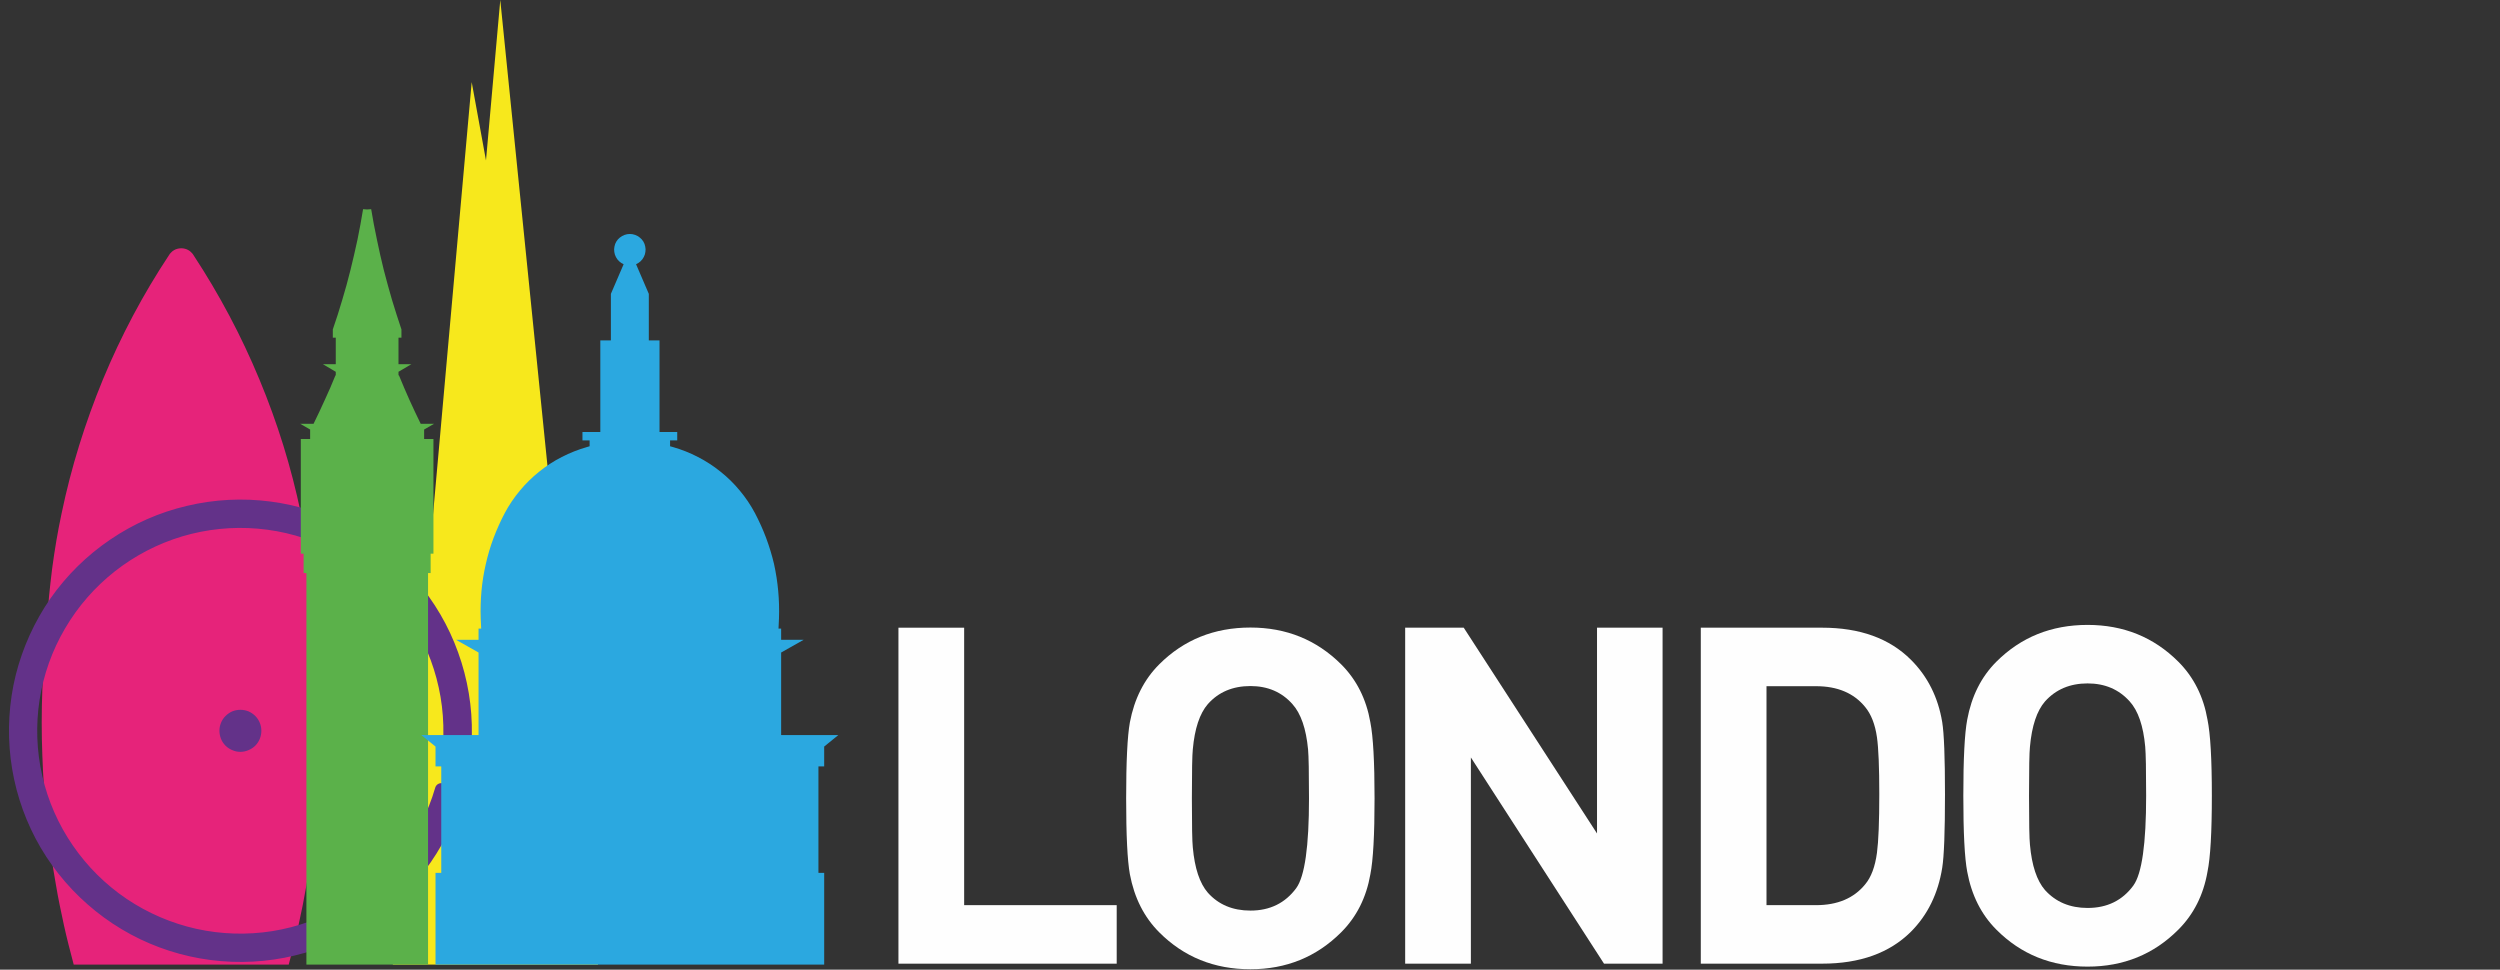 <svg height="64" viewBox="0 0 165 64" width="165" xmlns="http://www.w3.org/2000/svg" xmlns:xlink="http://www.w3.org/1999/xlink"><rect x="0" y="0" width="165" height="64" fill="#333333" stroke="none"/><mask id="a" fill="#fff"><path d="m.015.042h16.989v22.174h-16.989z" fill="none"/></mask><mask id="b" fill="#fff"><path d="m0 63.971h163.992v-63.971h-163.992z" fill="none"/></mask><g fill="none" fill-rule="evenodd" transform="translate(1)"><path d="m18.854 33.88c.123.608.239 1.215.349 1.823.103.608.191 1.219.267 1.833.082.608.154 1.219.215 1.833.055.615.099 1.232.133 1.854.15 1.427.253 2.861.308 4.302.055 1.44.055 2.882 0 4.322-.048 1.44-.147 2.878-.297 4.312-.15 1.427-.352 2.851-.605 4.271-.082.444-.164.884-.246 1.321-.089.437-.181.874-.277 1.311-.103.437-.205.871-.308 1.301-.109.437-.222.871-.338 1.301h-14.19c-.116-.43-.229-.864-.338-1.301-.109-.43-.212-.864-.308-1.301-.096-.437-.188-.874-.277-1.311-.089-.437-.171-.877-.246-1.321-.253-1.42-.455-2.844-.605-4.271-.15-1.433-.249-2.872-.297-4.312-.055-1.44-.055-2.882 0-4.322.048-1.44.15-2.875.308-4.302.034-.621.079-1.239.133-1.854.061-.614.13-1.226.205-1.833.082-.614.174-1.226.277-1.833.103-.608.219-1.215.349-1.823.314-1.508.701-3.005 1.159-4.486.458-1.474.981-2.926 1.569-4.353.594-1.433 1.255-2.834 1.979-4.199.724-1.365 1.514-2.694 2.368-3.984.041-.075.092-.14.154-.195.054-.061.12-.113.195-.154.068-.041.144-.072.226-.092.082-.02.164-.031.246-.031s.164.01.246.031.158.051.226.092c.075.041.14.092.195.154.061.054.113.12.154.195.847 1.29 1.634 2.619 2.358 3.984.724 1.365 1.384 2.766 1.979 4.199.594 1.426 1.121 2.879 1.579 4.353.458 1.481.844 2.978 1.159 4.486" fill="#e6237a"/><path d="m24.924 63.663 5.208-58.245.943 5.172.943-10.59 6.449 63.663z" fill="#f7e81c"/><g transform="translate(0 33.368)"><path d="m28.676 15.147h1.056c.034-1.808-.265-3.609-.882-5.316-.61-1.699-1.531-3.275-2.717-4.65-1.179-1.368-2.601-2.513-4.193-3.38-1.593-.86-3.33-1.422-5.126-1.659s-3.621-.143-5.383.277c-1.762.413-3.434 1.149-4.932 2.171-1.498 1.016-2.798 2.297-3.835 3.779-1.03 1.489-1.784 3.152-2.225 4.906-.434 1.753-.545 3.576-.328 5.377.217 1.794.759 3.533 1.599 5.131.847 1.605 1.98 3.038 3.342 4.23 1.362 1.198 2.93 2.136 4.624 2.765 1.694.63 3.495.946 5.311.932 1.81-.014 3.603-.357 5.29-1.014 1.688-.664 3.241-1.625 4.583-2.837 1.342-1.219 2.447-2.67 3.26-4.281v-2.847c-.481 1.664-1.278 3.225-2.348 4.599-1.063 1.366-2.379 2.524-3.876 3.411-1.49.879-3.14 1.474-4.86 1.751-1.713.271-3.464.218-5.157-.154-1.7-.379-3.311-1.071-4.747-2.038-1.442-.974-2.689-2.212-3.671-3.646-.982-1.427-1.685-3.03-2.071-4.722-.386-1.691-.449-3.444-.185-5.162.264-1.711.852-3.363 1.733-4.865.874-1.495 2.026-2.816 3.394-3.892 1.361-1.069 2.917-1.875 4.583-2.376 1.666-.494 3.41-.671 5.137-.522 1.734.149 3.422.625 4.973 1.403 1.558.771 2.953 1.832 4.111 3.124 1.165 1.292 2.073 2.791 2.676 4.414.603 1.63.895 3.358.861 5.09" fill="#633289"/><path d="m28.676 15.147h1.056c.034-1.808-.265-3.609-.882-5.316-.61-1.699-1.531-3.275-2.717-4.65-1.179-1.368-2.601-2.513-4.193-3.38-1.593-.86-3.33-1.422-5.126-1.659s-3.621-.143-5.383.277c-1.762.413-3.434 1.149-4.932 2.171-1.498 1.016-2.798 2.297-3.835 3.779-1.03 1.489-1.784 3.152-2.225 4.906-.434 1.753-.545 3.576-.328 5.377.217 1.794.759 3.533 1.599 5.131.847 1.605 1.98 3.038 3.342 4.23 1.362 1.198 2.93 2.136 4.624 2.765 1.694.63 3.495.946 5.311.932 1.81-.014 3.603-.357 5.29-1.014 1.688-.664 3.241-1.625 4.583-2.837 1.342-1.219 2.447-2.67 3.26-4.281v-2.847c-.481 1.664-1.278 3.225-2.348 4.599-1.063 1.366-2.379 2.524-3.876 3.411-1.49.879-3.14 1.474-4.86 1.751-1.713.271-3.464.218-5.157-.154-1.7-.379-3.311-1.071-4.747-2.038-1.442-.974-2.689-2.212-3.671-3.646-.982-1.427-1.685-3.03-2.071-4.722-.386-1.691-.449-3.444-.185-5.162.264-1.711.852-3.363 1.733-4.865.874-1.495 2.026-2.816 3.394-3.892 1.361-1.069 2.917-1.875 4.583-2.376 1.666-.494 3.41-.671 5.137-.522 1.734.149 3.422.625 4.973 1.403 1.558.771 2.953 1.832 4.111 3.124 1.165 1.292 2.073 2.791 2.676 4.414.603 1.63.895 3.358.861 5.09" stroke="#633289" stroke-linecap="round" stroke-linejoin="round" stroke-width=".821"/></g><path d="m13.482 48.229c0-.183.035-.36.103-.522.068-.169.169-.322.297-.451.129-.128.282-.233.451-.307.169-.068.35-.102.533-.102.183 0 .364.035.533.102.169.074.323.179.451.307.129.129.23.282.297.451.068.162.103.34.103.522 0 .183-.035.363-.103.533-.068.169-.169.322-.297.451-.129.128-.282.229-.451.297-.169.074-.35.113-.533.113-.183 0-.364-.038-.533-.113-.169-.068-.322-.169-.451-.297-.129-.128-.23-.282-.297-.451-.068-.169-.103-.35-.103-.533" fill="#633289"/><path d="m27.251 37.823v25.84h-8.028v-25.84h-.185v-1.28h-.184v-7.569h.615v-.625l-.656-.379h.882c.13-.259.256-.522.379-.789.13-.266.253-.533.369-.799.123-.266.243-.533.359-.799.116-.266.229-.536.338-.809h.021v-.236l-.851-.502h.851v-1.751h-.195v-.543c.226-.649.434-1.301.625-1.956.198-.655.379-1.314.543-1.977.164-.662.318-1.328.461-1.997.137-.669.26-1.338.369-2.007l.267.02.267-.02c.109.669.236 1.338.379 2.007.137.669.287 1.335.451 1.997.171.662.352 1.321.543 1.977.198.655.407 1.308.625 1.956v.543h-.195v1.751h.851l-.851.502v.236h.031c.109.273.222.543.338.809.116.266.232.533.349.799.123.266.246.533.369.799.123.266.249.529.379.789h.882l-.656.379v.625h.615v7.569h-.185v1.28z" fill="#5bb14a"/><path d="m53.396 50.584h-.379v7.026h.379v6.053h-25.652v-6.053h.379v-7.026h-.379v-1.311l-.933-.758h3.773v-5.449l-1.487-.84h1.487v-.737h.174l-.031-.686c-.02-.6-.003-1.202.051-1.803.055-.6.151-1.196.287-1.782.13-.58.301-1.155.513-1.721.212-.559.458-1.107.738-1.639.279-.524.613-1.019.995-1.475.382-.463.808-.882 1.271-1.25.464-.375.965-.701 1.497-.973.532-.272 1.088-.492 1.661-.656l.174-.051v-.389h-.472v-.553h1.179v-6.043h.697v-3.073l.841-1.956c-.108-.047-.209-.113-.297-.195-.088-.081-.161-.178-.215-.287-.054-.102-.089-.213-.103-.328-.02-.122-.017-.243.01-.358.02-.115.062-.226.123-.328.061-.102.141-.192.236-.266.095-.074.199-.133.308-.174.115-.041.233-.061.348-.061.122 0 .24.021.349.061.115.041.219.1.308.174.095.075.175.165.236.266.061.102.103.213.123.328.027.115.031.237.01.358-.014.115-.048.226-.103.328-.054.108-.127.205-.215.287-.088.081-.189.147-.297.195l.841 1.956v3.073h.707v6.043h1.169v.553h-.472v.389l.185.051c.572.163 1.126.383 1.651.656.532.272 1.033.598 1.497.973.464.368.89.786 1.271 1.25.382.456.715.951.994 1.475.28.532.527 1.079.738 1.639.211.566.386 1.141.523 1.721.13.586.222 1.182.277 1.782s.072 1.202.051 1.803l-.031.686h.174v.737h1.487l-1.487.84v5.449h3.773l-.933.758z" fill="#2ba8e0"/><g fill="#fefefe"><path d="m108.73 63.602h-3.865l-8.787-13.611v13.611h-4.337v-22.174h3.865l8.797 13.581v-13.581h4.327z"/><path d="m72.702 63.602h-14.405v-22.174h4.337v18.312h10.068z"/><path d="m17.003 22.215h-3.865l-8.797-13.611v13.611h-4.327v-22.174h3.865l8.787 13.581v-13.581h4.337z" mask="url(#a)" transform="translate(146.989 41.387)"/><path d="m139.806 58.44c-.725.99-1.733 1.485-3.025 1.485-1.162 0-2.098-.393-2.809-1.178-.54-.621-.872-1.618-.995-2.991-.041-.375-.062-1.454-.062-3.236 0-1.789.021-2.868.062-3.236.123-1.372.455-2.369.995-2.991.711-.792 1.647-1.188 2.809-1.188 1.142 0 2.068.396 2.778 1.188.561.621.902 1.618 1.025 2.991.041.451.061 1.529.061 3.236 0 3.175-.28 5.148-.841 5.92m4.891-10.938c-.267-1.536-.909-2.813-1.927-3.831-1.62-1.618-3.616-2.427-5.988-2.427-2.392 0-4.398.809-6.018 2.427-.998.997-1.64 2.274-1.927 3.831-.171.915-.256 2.588-.256 5.018 0 2.431.085 4.1.256 5.008.287 1.557.93 2.834 1.927 3.831 1.62 1.625 3.626 2.438 6.018 2.438 2.372 0 4.368-.813 5.988-2.438 1.018-1.017 1.661-2.294 1.927-3.831.191-.929.287-2.598.287-5.008 0-2.41-.096-4.083-.287-5.018"/><path d="m122.879 56.289c-.123.915-.383 1.608-.779 2.079-.745.915-1.825 1.372-3.24 1.372h-3.271v-14.451h3.271c1.415 0 2.495.457 3.24 1.372.396.478.656 1.144.779 1.997.103.724.154 1.98.154 3.769 0 1.803-.051 3.09-.154 3.861m4.306-8.634c-.273-1.639-.96-3.008-2.061-4.107-1.415-1.413-3.37-2.12-5.865-2.12h-8.007v22.174h8.007c2.495 0 4.45-.703 5.865-2.11 1.101-1.106 1.787-2.509 2.061-4.209.123-.765.184-2.383.184-4.855 0-2.431-.061-4.022-.184-4.773"/><path d="m84.554 58.614c-.731.99-1.74 1.485-3.025 1.485-1.169 0-2.105-.393-2.809-1.178-.54-.621-.871-1.618-.995-2.991-.041-.375-.061-1.454-.061-3.236 0-1.789.021-2.868.061-3.236.123-1.372.455-2.369.995-2.991.704-.792 1.64-1.188 2.809-1.188 1.141 0 2.064.396 2.768 1.188.56.621.906 1.618 1.035 2.991.041.451.062 1.529.062 3.236 0 3.175-.28 5.148-.841 5.92m4.891-10.938c-.267-1.536-.909-2.813-1.928-3.831-1.627-1.618-3.623-2.427-5.988-2.427-2.392 0-4.398.809-6.018 2.427-.998.997-1.644 2.274-1.938 3.831-.164.915-.246 2.588-.246 5.018 0 2.431.082 4.1.246 5.008.294 1.557.94 2.834 1.938 3.831 1.62 1.625 3.626 2.437 6.018 2.437 2.365 0 4.361-.812 5.988-2.437 1.018-1.017 1.661-2.294 1.928-3.831.185-.935.277-2.605.277-5.008 0-2.41-.092-4.083-.277-5.018"/><path d="m141.149 38.714h1.692v-22.174h-1.692z" mask="url(#b)"/><path d="m163.992 38.714h-1.681l-12.816-19.285v19.285h-1.681v-22.174h1.681l12.816 19.203v-19.203h1.681z" mask="url(#b)"/></g><path d="m93.381 38.714h5.465v-22.174h-5.465z" fill="#e6237a" mask="url(#b)"/><path d="m135.09 38.714h-15.102v-22.174h15.102v4.844h-9.637v3.718h8.243v4.865h-8.243v3.892h9.637z" fill="#e6237a" mask="url(#b)"/><path d="m68.929 24.775c-.185.341-.458.615-.82.819-.355.205-.772.307-1.251.307h-3.096v-4.486h3.096c.478 0 .895.106 1.251.317.362.205.636.481.82.83.191.341.287.71.287 1.106 0 .396-.096.765-.287 1.106m4.86-4.619c-.595-1.086-1.459-1.96-2.594-2.622-1.135-.662-2.502-.993-4.101-.993h-8.797v22.174h5.465v-7.907h3.332c1.599 0 2.967-.335 4.101-1.004 1.135-.669 1.999-1.546 2.594-2.632.595-1.086.892-2.253.892-3.503 0-1.256-.297-2.427-.892-3.513" fill="#e6237a" mask="url(#b)"/><path d="m86.133 24.775c-.185.341-.458.615-.82.819-.362.205-.783.307-1.261.307h-3.086v-4.486h3.086c.478 0 .899.106 1.261.317.362.205.636.481.82.83.191.341.287.71.287 1.106 0 .396-.096.765-.287 1.106zm2.122 4.691c1.005-.498 1.859-1.243 2.563-2.233.711-.983 1.066-2.171 1.066-3.564 0-1.256-.297-2.427-.892-3.513-.595-1.086-1.459-1.96-2.594-2.622-1.142-.662-2.509-.993-4.101-.993h-8.797v22.174h5.465v-8.265h1.846l3.927 8.265h6.316z" fill="#e6237a" mask="url(#b)"/><path d="m113.138 30.5c-.041.628-.096 1.072-.164 1.331-.061.259-.178.519-.349.778-.56.833-1.435 1.249-2.625 1.249h-2.399v-12.474h2.399c1.189 0 2.064.416 2.625 1.249.232.335.386.796.461 1.383.075.58.113 1.782.113 3.605 0 1.29-.02 2.25-.062 2.878m5.383-7.425c-.096-.758-.311-1.505-.646-2.243-.335-.731-.844-1.437-1.528-2.12-1.449-1.448-3.441-2.171-5.977-2.171h-8.243v22.174h8.243c2.536 0 4.528-.727 5.977-2.182.684-.676 1.193-1.383 1.528-2.12.335-.731.55-1.475.646-2.233.096-.758.143-1.673.143-2.745v-3.615c0-1.079-.048-1.994-.143-2.745" fill="#e6237a" mask="url(#b)"/></g></svg>